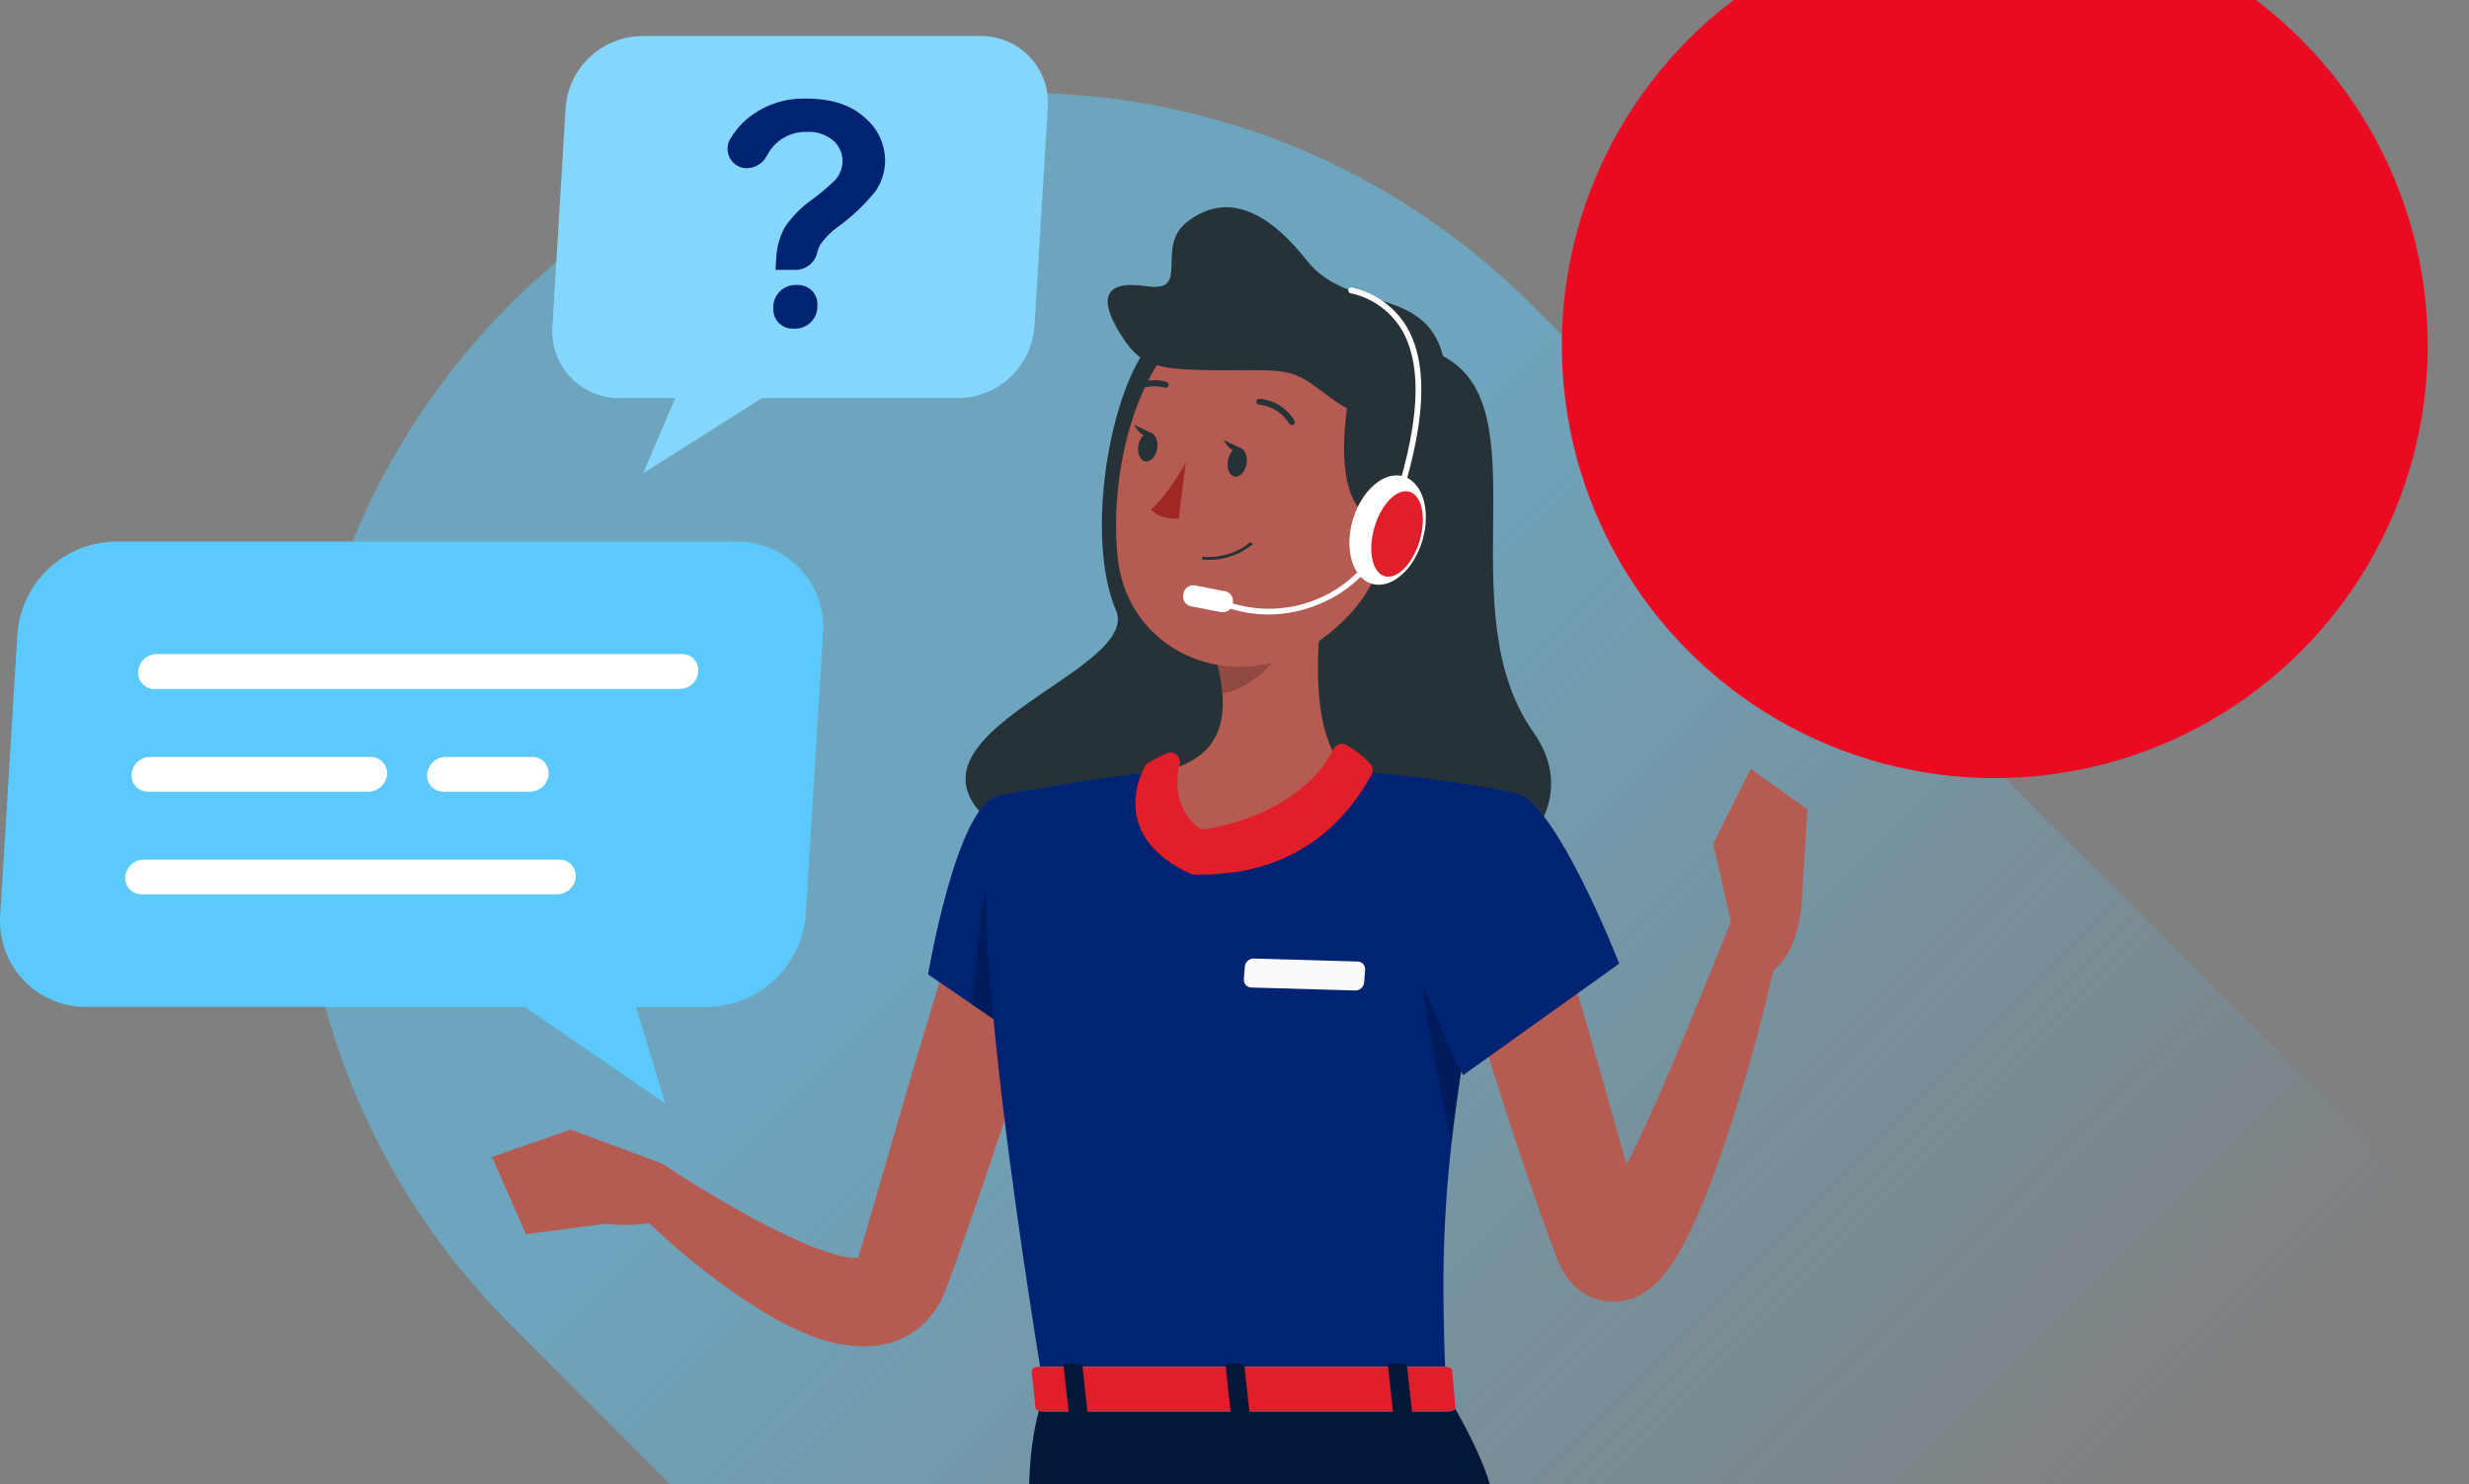 <svg width="479" height="288" viewBox="0 0 479 288" fill="none" xmlns="http://www.w3.org/2000/svg">
<rect x="0" y="0" width="479" height="288" fill="#808080" stroke="none"/>
<path opacity="0.5" d="M375 335L198 158" stroke="url(#paint0_linear_14955_84025)" stroke-width="280" stroke-linecap="round"/>
<circle cx="387" cy="67" r="84" fill="#EC0A23"/>
<path opacity="0.4" d="M269.458 107.551C269.417 108.091 269.176 108.596 268.782 108.968C268.389 109.34 267.87 109.551 267.329 109.561C267.07 109.564 266.814 109.513 266.576 109.411C266.338 109.309 266.124 109.159 265.948 108.97C265.771 108.781 265.636 108.557 265.551 108.313C265.466 108.068 265.433 107.809 265.453 107.551C265.491 107.01 265.73 106.503 266.125 106.13C266.519 105.758 267.04 105.548 267.582 105.541C267.841 105.538 268.097 105.59 268.335 105.691C268.573 105.793 268.787 105.943 268.963 106.132C269.14 106.322 269.275 106.545 269.36 106.79C269.445 107.034 269.478 107.293 269.458 107.551Z" fill="white"/>
<path d="M223.319 66.463C215.176 75.782 210.472 104.349 216.501 118.402C222.53 132.455 152.578 146.523 210.293 169.359C268.008 192.195 314.171 165.712 297.469 142.057C280.766 118.402 299.27 79.013 279.932 69.113C262.456 60.092 239.635 47.781 223.319 66.463Z" fill="#263238"/>
<path d="M206.067 181.481C203.015 191.901 199.77 202.322 196.405 212.742C193.041 223.163 189.543 233.464 185.836 243.81L184.422 247.71L183.707 249.661L183.484 250.241L183.127 251.12C182.903 251.685 182.561 252.296 182.263 252.876C180.808 255.534 178.637 257.731 175.996 259.218C173.599 260.52 170.923 261.224 168.195 261.272C164.37 261.291 160.58 260.547 157.046 259.084C154.152 257.91 151.351 256.521 148.664 254.93C138.904 248.929 129.958 241.694 122.047 233.405L128.463 225.842C130.622 227.227 132.929 228.7 135.162 230.085C137.395 231.469 139.733 232.809 141.995 234.134C146.429 236.729 151.007 239.07 155.706 241.146C157.847 242.09 160.056 242.871 162.315 243.483C163.877 244.001 165.529 244.193 167.168 244.048C167.585 244.048 167.511 243.81 167.168 243.944C166.826 244.078 166.454 244.465 166.439 244.421C166.424 244.376 166.439 244.421 166.439 244.331C166.446 244.302 166.446 244.271 166.439 244.242L166.558 243.87L167.124 241.949L168.27 238.079L177.366 206.817C180.462 196.397 183.648 185.976 186.923 175.556L206.067 181.481Z" fill="#B65B52"/>
<path d="M128.011 225.613L110.713 219.212L117.576 237.493C117.576 237.493 129.782 239.249 134.516 232.833L130.661 227.667C129.993 226.743 129.073 226.03 128.011 225.613Z" fill="#B55B52"/>
<path d="M95.452 224.515L102.031 239.506L117.647 237.451L110.77 219.171L95.452 224.515Z" fill="#B55B52"/>
<path d="M193.45 154.528C185.53 156.538 180.052 189.094 180.052 189.094L201.861 203.981C201.861 203.981 222.702 171.141 216.673 162.448C210.272 153.322 204.987 151.595 193.45 154.528Z" fill="#002373"/>
<path opacity="0.2" d="M192.73 166.363L209.656 170.278L211.279 186.847C208.411 192.696 205.246 198.395 201.796 203.921L188.562 194.99C189.143 187.323 190.572 171.573 192.73 166.363Z" fill="black"/>
<path d="M193.444 154.535C193.444 154.535 184.288 157.751 202.614 270.382H280.559C279.249 238.659 279.22 219.083 294.374 153.985C283.464 151.728 272.404 150.271 261.281 149.623C248.166 148.983 237.463 148.566 225.881 149.623C210.682 151.007 193.444 154.535 193.444 154.535Z" fill="#002373"/>
<path opacity="0.2" d="M276.043 184.193L286.107 192.768C283.963 204.156 282.519 213.609 281.641 222.079C279.72 213.624 274.927 190.669 276.043 184.193Z" fill="black"/>
<path d="M257.773 109.749C255.54 121.137 253.307 142.008 261.286 149.615C261.286 149.615 253.843 166.675 234.118 166.675C214.394 166.675 225.886 149.615 225.886 149.615C238.584 146.638 238.257 137.155 236.054 128.312L257.773 109.749Z" fill="#B55B52"/>
<path d="M258.75 145.345C256.874 149.141 250.83 157.82 233.949 160.916C233.48 161.003 232.995 160.907 232.594 160.648C229.438 158.445 227.473 153.786 228.858 148.382C228.95 148.05 228.947 147.699 228.849 147.368C228.752 147.038 228.564 146.741 228.307 146.512C228.05 146.283 227.734 146.13 227.395 146.071C227.055 146.012 226.706 146.05 226.387 146.179C225.09 146.721 223.845 147.379 222.665 148.144C222.406 148.316 222.196 148.551 222.055 148.829C220.819 151.151 215.817 162.524 230.912 169.536C231.153 169.639 231.41 169.699 231.671 169.714C240.603 169.893 256.219 168.136 266.089 150.362C266.265 150.041 266.344 149.675 266.315 149.31C266.285 148.945 266.15 148.597 265.925 148.307C264.599 146.855 263.058 145.615 261.355 144.631C261.141 144.493 260.9 144.402 260.648 144.363C260.396 144.325 260.139 144.34 259.893 144.407C259.648 144.475 259.419 144.593 259.222 144.755C259.025 144.916 258.864 145.117 258.75 145.345Z" fill="#E01F2A"/>
<path d="M262.904 192.211L242.807 191.63C242.597 191.631 242.389 191.588 242.197 191.503C242.004 191.418 241.832 191.294 241.692 191.138C241.551 190.982 241.445 190.798 241.381 190.598C241.316 190.398 241.295 190.186 241.318 189.978L241.512 187.492C241.57 187.073 241.779 186.691 242.1 186.417C242.421 186.143 242.831 185.995 243.253 186.003L263.35 186.584C263.562 186.582 263.771 186.626 263.964 186.711C264.158 186.797 264.33 186.923 264.471 187.081C264.612 187.238 264.718 187.424 264.781 187.626C264.845 187.828 264.864 188.041 264.839 188.251L264.645 190.722C264.587 191.14 264.378 191.522 264.057 191.797C263.736 192.071 263.326 192.218 262.904 192.211Z" fill="#FAFAFA"/>
<path opacity="0.2" d="M248.922 117.32L236.06 128.291C236.612 130.349 236.98 132.451 237.162 134.574C242 133.874 248.669 128.544 249.19 123.468C249.475 121.42 249.384 119.336 248.922 117.32Z" fill="black"/>
<path d="M272.773 88.218C269.186 106.931 268.069 114.925 257.291 123.365C241.08 136.078 218.884 127.563 216.83 108.166C214.969 90.704 221.147 63.045 240.648 57.924C244.922 56.789 249.414 56.763 253.701 57.849C257.987 58.935 261.925 61.097 265.142 64.131C268.359 67.164 270.748 70.969 272.084 75.184C273.419 79.399 273.657 83.886 272.773 88.218Z" fill="#B55B52"/>
<path d="M262.133 74.365C259.811 86.081 259.26 101.607 269.993 101.607C280.726 101.607 289.137 83.342 279.878 69.036C270.618 54.73 263.488 67.458 262.133 74.365Z" fill="#263238"/>
<path d="M280.688 75.807C280.688 88.55 264.641 82.253 257.54 76.76C250.439 71.267 250.097 71.862 236.937 71.847C223.777 71.832 221.142 70.924 217.257 64.642C213.372 58.36 213.729 54.222 222.482 55.547C231.235 56.871 223.882 47.94 230.402 42.982C236.922 38.025 244.648 39.276 253.565 50.589C262.482 61.903 280.688 53.73 280.688 75.807Z" fill="#263238"/>
<path d="M275.967 104.845C277.655 99.086 275.999 93.53 272.267 92.436C268.535 91.342 264.141 95.124 262.453 100.883C260.764 106.643 262.421 112.198 266.152 113.293C269.884 114.387 274.278 110.605 275.967 104.845Z" fill="white"/>
<path d="M246.179 119.253C242.724 119.252 239.305 118.548 236.13 117.184C236.062 117.156 236.001 117.115 235.949 117.063C235.897 117.011 235.856 116.95 235.828 116.882C235.8 116.814 235.786 116.741 235.787 116.668C235.788 116.594 235.803 116.522 235.833 116.454C235.895 116.318 236.007 116.212 236.145 116.156C236.284 116.101 236.438 116.101 236.577 116.157C239.568 117.44 242.787 118.111 246.042 118.129C249.297 118.147 252.522 117.511 255.527 116.261C258.45 115.065 261.104 113.296 263.334 111.059C265.563 108.822 267.322 106.162 268.508 103.235C272.974 90.448 277.53 74.489 272.26 64.53C271.2 62.592 269.733 60.906 267.96 59.588C266.187 58.269 264.15 57.35 261.988 56.894C261.845 56.855 261.722 56.762 261.647 56.633C261.572 56.505 261.55 56.353 261.586 56.209C261.625 56.065 261.718 55.943 261.846 55.867C261.974 55.792 262.127 55.77 262.271 55.807C264.58 56.304 266.756 57.292 268.649 58.705C270.542 60.118 272.109 61.922 273.242 63.994C278.721 74.281 274.15 90.552 269.551 103.577C268.303 106.651 266.452 109.444 264.107 111.791C261.763 114.138 258.972 115.992 255.9 117.243C252.82 118.537 249.519 119.22 246.179 119.253Z" fill="white"/>
<path d="M275.431 104.909C274.106 109.375 271.07 112.516 268.643 111.816C266.217 111.117 265.323 106.859 266.648 102.334C267.973 97.808 271.01 94.712 273.437 95.426C275.863 96.141 276.756 100.383 275.431 104.909Z" fill="#E01F2A"/>
<path d="M237.678 114.734L231.846 113.608C230.821 113.411 229.829 114.081 229.632 115.107L229.567 115.443C229.369 116.468 230.04 117.459 231.065 117.657L236.897 118.783C237.922 118.98 238.914 118.31 239.112 117.284L239.176 116.948C239.374 115.923 238.704 114.931 237.678 114.734Z" fill="white"/>
<path d="M230.054 89.777C230.054 89.777 226.601 96.044 223.326 98.858C225.097 101.016 228.67 100.599 228.67 100.599L230.054 89.777Z" fill="#A02724"/>
<path d="M233.344 108.602H233.478C236.853 108.868 240.203 107.847 242.856 105.743C242.911 105.688 242.941 105.613 242.941 105.535C242.941 105.457 242.911 105.382 242.856 105.326C242.83 105.3 242.799 105.279 242.764 105.264C242.73 105.25 242.693 105.243 242.655 105.243C242.618 105.243 242.581 105.25 242.546 105.264C242.512 105.279 242.481 105.3 242.454 105.326C239.921 107.318 236.735 108.289 233.522 108.051C233.484 108.044 233.445 108.046 233.407 108.056C233.37 108.065 233.334 108.082 233.304 108.106C233.273 108.13 233.247 108.16 233.229 108.194C233.21 108.228 233.198 108.265 233.195 108.304C233.187 108.363 233.197 108.422 233.224 108.475C233.25 108.528 233.292 108.572 233.344 108.602Z" fill="#263238"/>
<path d="M250.381 82.407C250.465 82.454 250.56 82.479 250.657 82.479C250.753 82.479 250.848 82.454 250.932 82.407C251.059 82.322 251.149 82.191 251.183 82.041C251.216 81.891 251.19 81.734 251.111 81.603C250.399 80.411 249.413 79.406 248.235 78.671C247.057 77.935 245.721 77.491 244.337 77.376C244.182 77.375 244.033 77.436 243.921 77.545C243.81 77.653 243.746 77.801 243.742 77.956C243.742 78.108 243.801 78.253 243.906 78.361C244.012 78.47 244.156 78.533 244.307 78.537C245.5 78.65 246.648 79.044 247.66 79.686C248.671 80.327 249.517 81.198 250.128 82.228C250.195 82.31 250.282 82.372 250.381 82.407Z" fill="#263238"/>
<path d="M241.843 90.022C241.59 91.511 240.563 92.657 239.55 92.493C238.538 92.33 237.957 91.005 238.21 89.397C238.464 87.789 239.506 86.762 240.503 86.926C241.5 87.09 242.111 88.489 241.843 90.022Z" fill="#263238"/>
<path d="M224.491 87.08C224.238 88.568 223.21 89.715 222.198 89.551C221.186 89.387 220.605 87.988 220.858 86.454C221.111 84.921 222.154 83.805 223.151 83.983C224.148 84.162 224.759 85.532 224.491 87.08Z" fill="#263238"/>
<path d="M223.589 84.144L220.076 82.447C220.076 82.447 221.476 85.648 223.589 84.144Z" fill="#263238"/>
<path d="M240.939 87.08L237.425 85.398C237.425 85.398 238.825 88.599 240.939 87.08Z" fill="#263238"/>
<path d="M218.601 76.702C218.691 76.756 218.794 76.784 218.899 76.784C219.004 76.784 219.107 76.756 219.197 76.702C220.115 75.93 221.207 75.392 222.379 75.132C223.55 74.873 224.767 74.901 225.926 75.214C226.072 75.265 226.232 75.256 226.372 75.189C226.511 75.122 226.619 75.003 226.67 74.856C226.721 74.71 226.712 74.55 226.645 74.41C226.578 74.271 226.459 74.163 226.313 74.112C224.977 73.732 223.569 73.679 222.208 73.959C220.847 74.239 219.574 74.843 218.497 75.72C218.435 75.764 218.383 75.82 218.343 75.885C218.304 75.951 218.279 76.023 218.269 76.099C218.259 76.174 218.265 76.251 218.286 76.324C218.308 76.397 218.344 76.465 218.393 76.524C218.443 76.603 218.515 76.665 218.601 76.702Z" fill="#263238"/>
<path d="M199.661 289.353C199.661 289.353 199.452 278.695 202.638 270.373H280.569C280.569 270.373 287.58 281.687 289.396 289.353H199.661Z" fill="#031838"/>
<path d="M281.737 265.805L282.348 272.772C282.631 273.322 281.99 273.873 281.082 273.873H202.184C201.484 273.873 200.904 273.531 200.859 273.084L200.145 266.102C200.145 265.626 200.71 265.209 201.484 265.209H280.383C280.641 265.182 280.902 265.222 281.139 265.327C281.377 265.431 281.583 265.596 281.737 265.805Z" fill="#5CC9FC"/>
<path d="M281.737 265.805L282.348 272.772C282.631 273.322 281.99 273.873 281.082 273.873H202.184C201.484 273.873 200.904 273.531 200.859 273.084L200.145 266.102C200.145 265.626 200.71 265.209 201.484 265.209H280.383C280.641 265.182 280.902 265.222 281.139 265.327C281.377 265.431 281.583 265.596 281.737 265.805Z" fill="#E01F2A"/>
<path d="M271.127 274.62H273.241C273.672 274.62 273.985 274.412 273.955 274.144L272.973 265.078C272.973 264.81 272.571 264.602 272.154 264.602H269.995C269.564 264.602 269.251 264.81 269.281 265.078L270.263 274.144C270.338 274.412 270.71 274.62 271.127 274.62Z" fill="#031838"/>
<path d="M208.167 274.62H210.281C210.698 274.62 211.025 274.412 210.996 274.144L209.998 265.078C209.998 264.81 209.611 264.602 209.179 264.602H207.066C206.649 264.602 206.321 264.81 206.351 265.078L207.348 274.144C207.378 274.412 207.75 274.62 208.167 274.62Z" fill="#031838"/>
<path d="M239.652 274.62H241.706C242.123 274.62 242.451 274.412 242.421 274.144L241.423 265.078C241.423 264.81 241.022 264.602 240.605 264.602H238.491C238.074 264.602 237.747 264.81 237.776 265.078L238.774 274.144C238.863 274.412 239.22 274.62 239.652 274.62Z" fill="#031838"/>
<path d="M301.045 176.034C304.468 187.149 307.758 198.324 310.914 209.558L315.663 226.32L318.03 234.657L318.626 236.711L318.923 237.738L318.998 237.976L318.76 237.604C318.383 237.065 317.921 236.593 317.39 236.205C316.225 235.357 314.839 234.866 313.4 234.791C312.313 234.739 311.23 234.954 310.244 235.416C309.173 235.996 309.277 236.13 309.366 236.026C309.619 235.807 309.848 235.562 310.051 235.297C310.753 234.42 311.399 233.5 311.986 232.543C313.296 230.399 314.591 227.988 315.812 225.516C318.343 220.574 320.62 215.334 322.928 210.064C325.235 204.794 327.394 199.465 329.627 194.091C331.86 188.717 333.988 183.313 336.192 177.984L345.704 180.812C343.233 192.424 340.345 203.827 336.772 215.185C335.016 220.887 333.065 226.529 330.818 232.245C329.656 235.103 328.421 237.961 326.888 240.924C326.07 242.526 325.155 244.078 324.148 245.568C323.523 246.504 322.826 247.39 322.064 248.218C320.856 249.589 319.389 250.707 317.747 251.508C316.109 252.305 314.298 252.683 312.477 252.61C310.319 252.49 308.245 251.728 306.523 250.421C305.425 249.594 304.474 248.587 303.709 247.444C303.226 246.711 302.802 245.939 302.444 245.137C302.31 244.809 302.161 244.467 302.057 244.169L301.774 243.44L301.387 242.383L300.613 240.284C299.601 237.5 298.573 234.716 297.636 231.932C295.73 226.365 293.825 220.812 292.038 215.23C288.386 204.075 284.982 192.865 281.826 181.601L301.045 176.034Z" fill="#B65B52"/>
<path d="M294.371 153.973C302.187 156.34 314.141 186.991 314.141 186.991L283.847 208.651C283.847 208.651 270.225 182.451 273.501 172.358C276.924 161.848 285.469 151.263 294.371 153.973Z" fill="#002373"/>
<path d="M336.542 182.07L332.388 163.76L349.657 172.871C349.657 172.871 349.865 185.197 342.898 189.082L336.542 182.07Z" fill="#B55B52"/>
<path d="M339.623 149.225L350.639 157.04L349.657 172.864L332.388 163.754L339.623 149.225Z" fill="#B55B52"/>
<path d="M22.33 105.096H142.911C145.213 105.073 147.495 105.528 149.612 106.433C151.729 107.337 153.636 108.671 155.211 110.35C156.787 112.029 157.997 114.016 158.765 116.187C159.532 118.357 159.842 120.663 159.673 122.96L156.308 177.533C155.938 182.338 153.79 186.831 150.282 190.135C146.775 193.439 142.161 195.315 137.343 195.397H123.379L129.081 214.139L101.809 195.397H16.807C14.505 195.42 12.223 194.965 10.106 194.06C7.988 193.156 6.082 191.822 4.506 190.143C2.931 188.464 1.721 186.477 0.953 184.306C0.185 182.136 -0.124 179.83 0.045 177.533L3.379 122.96C3.749 118.158 5.896 113.667 9.4 110.363C12.905 107.06 17.515 105.182 22.33 105.096Z" fill="#5CC9FC"/>
<path d="M131.873 133.693H29.901C29.468 133.69 29.04 133.598 28.645 133.422C28.249 133.245 27.895 132.989 27.604 132.668C27.312 132.348 27.091 131.97 26.953 131.56C26.816 131.149 26.765 130.715 26.804 130.284C26.871 129.38 27.273 128.534 27.931 127.912C28.589 127.289 29.456 126.935 30.362 126.919H132.35C132.78 126.92 133.206 127.01 133.601 127.182C133.995 127.355 134.35 127.607 134.644 127.922C134.937 128.238 135.162 128.61 135.305 129.016C135.448 129.423 135.506 129.854 135.476 130.284C135.423 131.204 135.02 132.069 134.351 132.703C133.681 133.336 132.795 133.69 131.873 133.693Z" fill="white"/>
<path d="M71.459 153.621H28.675C28.242 153.624 27.813 153.538 27.415 153.367C27.016 153.196 26.658 152.945 26.361 152.629C26.065 152.313 25.837 151.939 25.692 151.531C25.547 151.123 25.488 150.689 25.519 150.257C25.586 149.351 25.99 148.503 26.651 147.88C27.313 147.257 28.184 146.905 29.092 146.892H71.92C72.355 146.887 72.786 146.972 73.186 147.142C73.586 147.312 73.946 147.563 74.244 147.879C74.542 148.195 74.771 148.57 74.917 148.979C75.063 149.388 75.122 149.823 75.091 150.257C75.02 151.172 74.607 152.026 73.933 152.65C73.26 153.273 72.377 153.62 71.459 153.621Z" fill="white"/>
<path d="M108.125 173.542H27.455C27.022 173.545 26.593 173.458 26.194 173.288C25.796 173.117 25.438 172.866 25.141 172.55C24.845 172.234 24.617 171.86 24.472 171.452C24.327 171.043 24.268 170.609 24.299 170.177C24.363 169.27 24.765 168.42 25.428 167.797C26.09 167.173 26.962 166.822 27.872 166.813H108.542C108.975 166.808 109.406 166.893 109.805 167.063C110.204 167.232 110.564 167.484 110.861 167.8C111.157 168.117 111.385 168.491 111.529 168.901C111.673 169.31 111.731 169.745 111.698 170.177C111.631 171.083 111.227 171.931 110.565 172.554C109.904 173.177 109.033 173.529 108.125 173.542Z" fill="white"/>
<path d="M102.881 153.621H86.015C85.582 153.624 85.153 153.538 84.754 153.367C84.356 153.196 83.998 152.945 83.701 152.629C83.405 152.313 83.177 151.939 83.032 151.531C82.887 151.123 82.828 150.689 82.859 150.257C82.929 149.352 83.334 148.506 83.995 147.884C84.656 147.262 85.524 146.908 86.432 146.892H103.283C103.717 146.887 104.147 146.972 104.547 147.142C104.946 147.312 105.305 147.563 105.602 147.879C105.899 148.196 106.127 148.571 106.271 148.98C106.415 149.389 106.472 149.824 106.439 150.257C106.373 151.16 105.971 152.006 105.312 152.629C104.654 153.251 103.787 153.605 102.881 153.621Z" fill="white"/>
<path d="M190.227 7.001H124.489C120.74 7.057 117.147 8.513 114.418 11.083C111.688 13.653 110.018 17.151 109.736 20.89L107.176 63.376C107.048 65.162 107.292 66.955 107.892 68.643C108.492 70.33 109.435 71.875 110.661 73.18C111.888 74.485 113.371 75.521 115.018 76.224C116.665 76.927 118.44 77.282 120.231 77.265H130.994L124.771 91.854L147.786 77.265H185.925C189.674 77.209 193.266 75.752 195.996 73.182C198.726 70.612 200.396 67.114 200.678 63.376L203.283 20.89C203.41 19.103 203.166 17.31 202.566 15.623C201.967 13.935 201.024 12.39 199.797 11.086C198.571 9.781 197.087 8.744 195.44 8.041C193.793 7.338 192.018 6.984 190.227 7.001Z" fill="#5CC9FC"/>
<g opacity="0.5">
<path opacity="0.5" d="M190.227 7.001H124.489C120.74 7.057 117.147 8.513 114.418 11.083C111.688 13.653 110.018 17.151 109.736 20.89L107.176 63.376C107.048 65.162 107.292 66.955 107.892 68.643C108.492 70.33 109.435 71.875 110.661 73.18C111.888 74.485 113.371 75.521 115.018 76.224C116.665 76.927 118.44 77.282 120.231 77.265H130.994L124.771 91.854L147.786 77.265H185.925C189.674 77.209 193.266 75.752 195.996 73.182C198.726 70.612 200.396 67.114 200.678 63.376L203.283 20.89C203.41 19.103 203.166 17.31 202.566 15.623C201.967 13.935 201.024 12.39 199.797 11.086C198.571 9.781 197.087 8.744 195.44 8.041C193.793 7.338 192.018 6.984 190.227 7.001Z" fill="#FAFAFA"/>
</g>
<path d="M158.531 49.079C158.304 50.015 157.771 50.847 157.015 51.444C156.259 52.04 155.325 52.366 154.363 52.369H150.477C150.477 51.267 150.567 50.597 150.582 50.359C150.638 48.214 151.188 46.11 152.189 44.211C153.596 42.095 155.383 40.258 157.459 38.792C159.115 37.593 160.678 36.269 162.133 34.833C162.906 33.919 163.365 32.781 163.443 31.587C163.502 30.796 163.378 30.002 163.081 29.267C162.784 28.531 162.323 27.874 161.731 27.345C160.287 26.108 158.42 25.478 156.521 25.588C154.525 25.534 152.574 26.188 151.013 27.434C150.086 28.199 149.326 29.147 148.78 30.218C148.378 31 147.754 31.647 146.986 32.076C146.218 32.505 145.34 32.697 144.463 32.629C143.832 32.551 143.231 32.315 142.715 31.943C142.199 31.571 141.786 31.075 141.513 30.5C141.24 29.926 141.116 29.292 141.153 28.657C141.19 28.023 141.386 27.407 141.724 26.868C142.622 25.361 143.776 24.021 145.133 22.909C148.359 20.315 152.415 18.977 156.551 19.142C161.419 19.142 165.2 20.408 167.924 22.953C169.2 24.05 170.203 25.427 170.857 26.977C171.51 28.526 171.796 30.206 171.691 31.885C171.554 33.793 170.895 35.627 169.785 37.185C167.694 39.76 165.277 42.051 162.595 44.003C161.205 44.973 160.005 46.189 159.052 47.59C158.81 48.06 158.634 48.561 158.531 49.079ZM150.031 59.767V59.291C150.109 58.215 150.589 57.208 151.374 56.469C152.16 55.73 153.195 55.314 154.273 55.302H154.809C155.325 55.294 155.837 55.394 156.312 55.595C156.787 55.795 157.216 56.093 157.57 56.468C157.924 56.843 158.196 57.288 158.369 57.774C158.543 58.26 158.613 58.777 158.576 59.291V59.767C158.497 60.845 158.018 61.853 157.233 62.595C156.448 63.336 155.413 63.756 154.333 63.772H153.857C153.334 63.788 152.815 63.694 152.331 63.496C151.848 63.298 151.411 63.001 151.051 62.623C150.69 62.245 150.412 61.796 150.237 61.304C150.061 60.812 149.991 60.288 150.031 59.767Z" fill="#002373"/>
<defs>
<linearGradient id="paint0_linear_14955_84025" x1="198.107" y1="158.108" x2="374.893" y2="334.893" gradientUnits="userSpaceOnUse">
<stop stop-color="#5CC9FC"/>
<stop offset="1" stop-color="#5CC9FC" stop-opacity="0"/>
</linearGradient>
</defs>
</svg>

